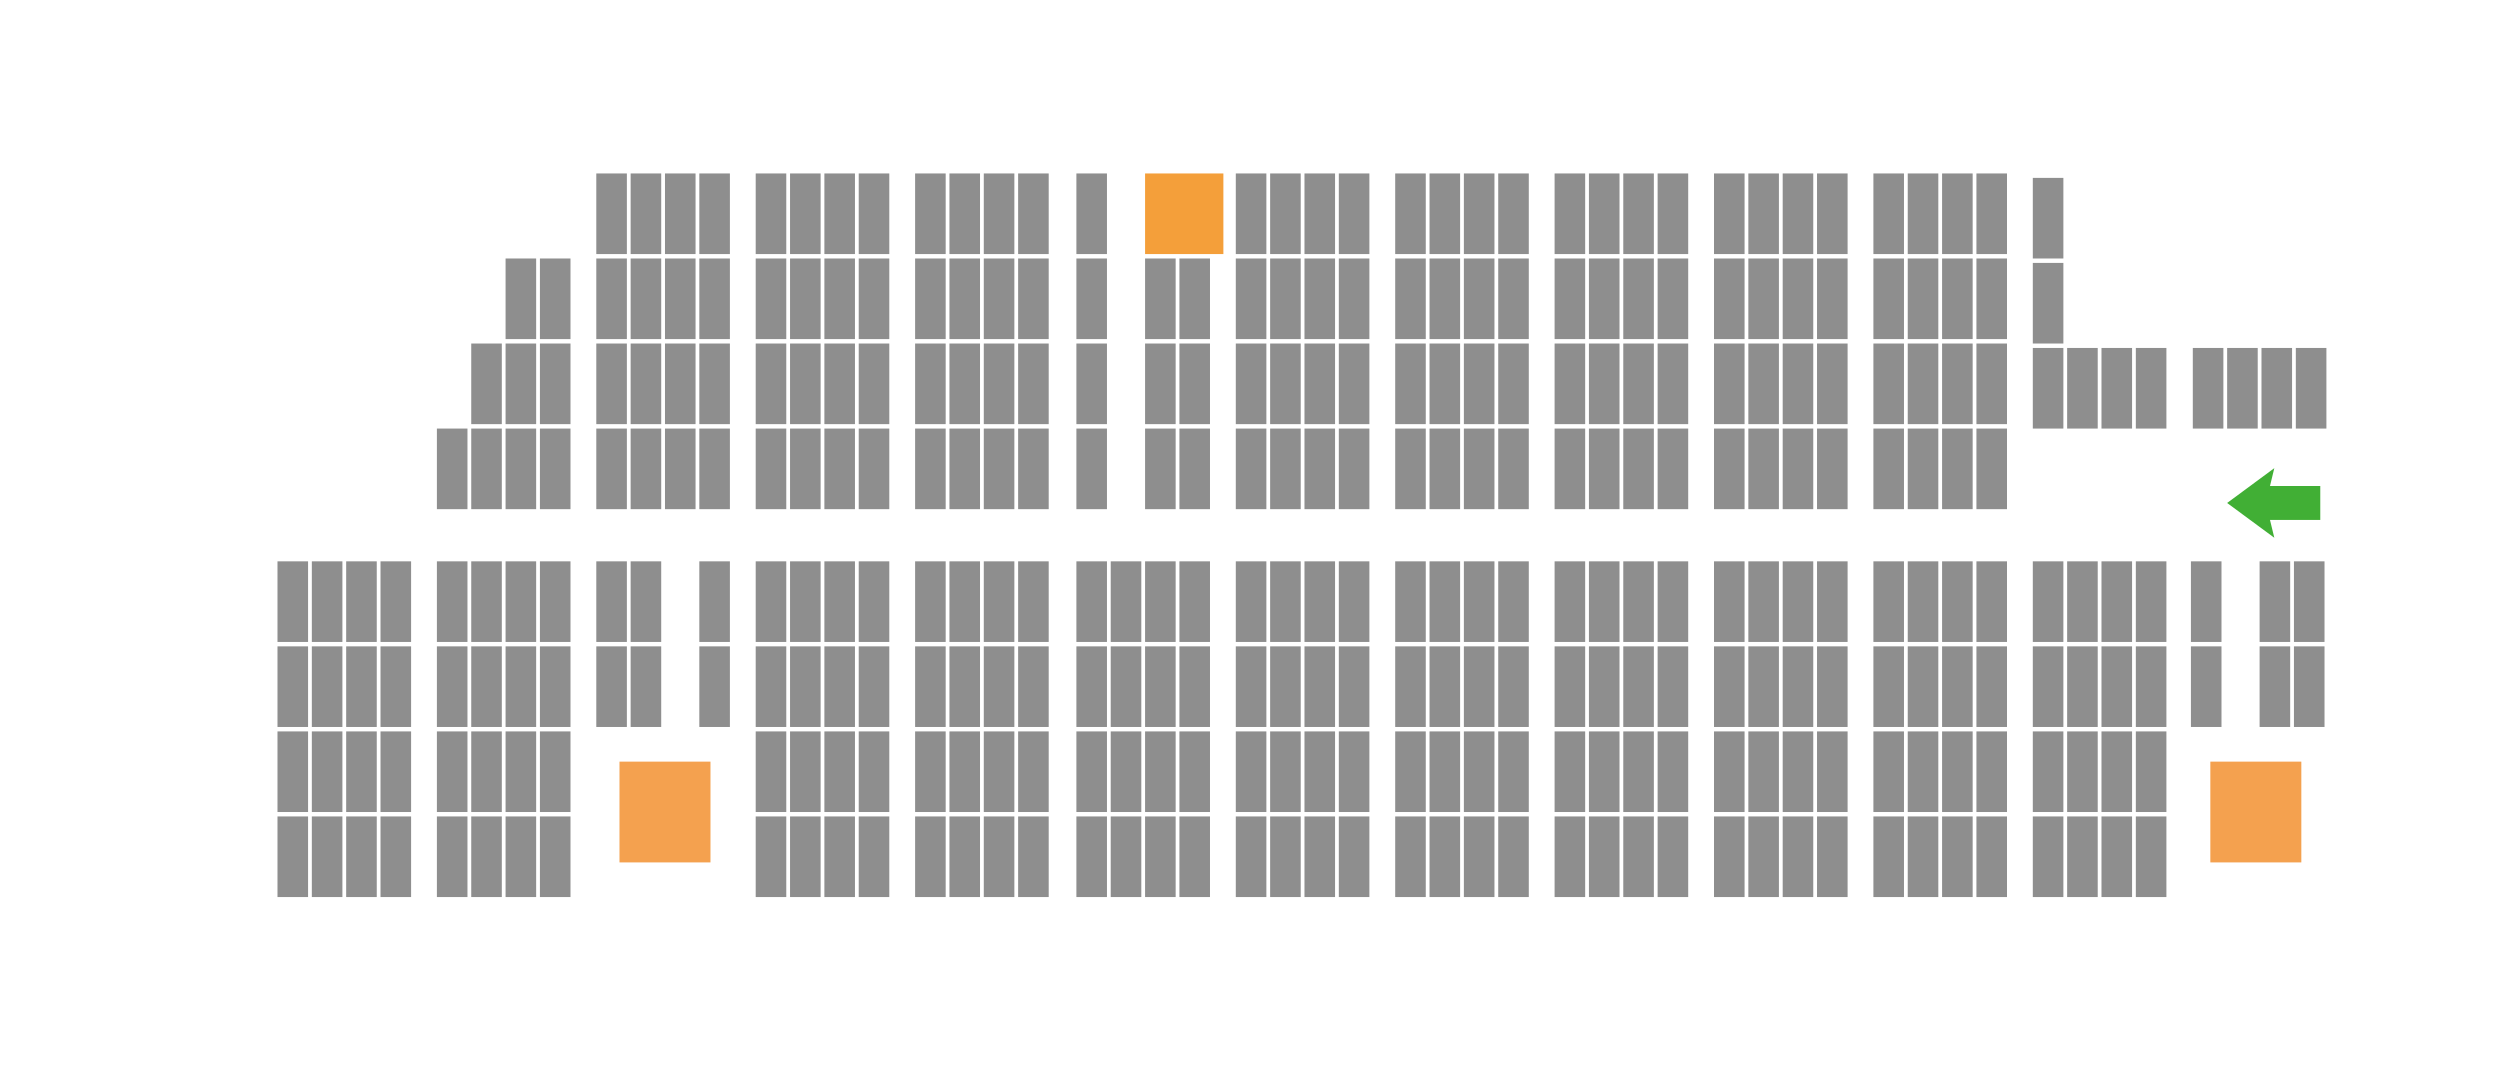 <?xml version="1.0" encoding="utf-8"?>
<!-- Generator: Adobe Illustrator 16.0.0, SVG Export Plug-In . SVG Version: 6.00 Build 0)  -->
<!DOCTYPE svg PUBLIC "-//W3C//DTD SVG 1.1//EN" "http://www.w3.org/Graphics/SVG/1.1/DTD/svg11.dtd">
<svg version="1.1" id="wrap_svg" xmlns="http://www.w3.org/2000/svg" xmlns:xlink="http://www.w3.org/1999/xlink" x="0px"
	 y="0px" width="1984.25px" height="850.39px" viewBox="0 0 1984.25 850.39" style="enable-background:new 0 0 1984.25 850.39;"
	 xml:space="preserve">
<style type="text/css">
<![CDATA[
	.st0{font-family:'AdobeMyungjoStd-Medium-KSCpc-EUC-H';}
	.default{fill:#8E8E8E;}
	.elv{fill:#F49F3A;}
	.st3{fill:#F4A14F;}
	.st4{font-size:66.721;}
	.st5{fill:none;}
	.st6{fill:#41AF35;}
]]>
</style>
<symbol  id="화살표_29" viewBox="-22.859 -9.756 45.719 19.511">
	<polygon class="st5" points="-22.859,-9.756 22.859,-9.756 22.859,9.755 -22.859,9.755 	"/>
	<g>
		<polygon class="st6" points="22.859,0.002 -0.299,-9.756 1.826,-4.756 -22.859,-4.756 -22.859,4.756 1.826,4.756 -0.299,9.755 		
			"/>
	</g>
</symbol>
<g id="wrap_g">
	<g>
		<g><rect x="401.278" y="205.162" class="default" width="24.268" height="63.981" id="box2_0"></rect></g>
		<g><rect x="428.535" y="205.162" class="default" width="24.266" height="63.981" id="box2_1"></rect></g>
		<g><rect x="374.022" y="272.658" class="default" width="24.264" height="63.979" id="box4_0"></rect></g>
		<g><rect x="401.278" y="272.658" class="default" width="24.268" height="63.979" id="box4_1"></rect></g>
		<g><rect x="428.535" y="272.658" class="default" width="24.266" height="63.979" id="box4_2"></rect></g>
		<g><rect x="346.764" y="340.146" class="default" width="24.268" height="63.981" id="box6_0"></rect></g>
		<g><rect x="374.022" y="340.146" class="default" width="24.264" height="63.981" id="box6_1"></rect></g>
		<g><rect x="401.278" y="340.146" class="default" width="24.268" height="63.981" id="box6_2"></rect></g>
		<g><rect x="428.535" y="340.146" class="default" width="24.266" height="63.981" id="box6_3"></rect></g>
	</g>
	<g>
		<g><rect x="473.282" y="137.672" class="default" width="24.266" height="63.981" id="box0_0"></rect></g>
		<g><rect x="500.54" y="137.672" class="default" width="24.267" height="63.981" id="box0_1"></rect></g>
		<g><rect x="527.796" y="137.672" class="default" width="24.268" height="63.981" id="box0_2"></rect></g>
		<g><rect x="555.053" y="137.672" class="default" width="24.268" height="63.981" id="box0_3"></rect></g>
		<g><rect x="473.282" y="205.162" class="default" width="24.266" height="63.981" id="box2_2"></rect></g>
		<g><rect x="500.54" y="205.162" class="default" width="24.267" height="63.981" id="box2_3"></rect></g>
		<g><rect x="527.796" y="205.162" class="default" width="24.268" height="63.981" id="box2_4"></rect></g>
		<g><rect x="555.053" y="205.162" class="default" width="24.268" height="63.981" id="box2_5"></rect></g>
		<g><rect x="473.282" y="272.658" class="default" width="24.266" height="63.979" id="box4_3"></rect></g>
		<g><rect x="500.54" y="272.658" class="default" width="24.267" height="63.979" id="box4_4"></rect></g>
		<g><rect x="527.796" y="272.658" class="default" width="24.268" height="63.979" id="box4_5"></rect></g>
		<g><rect x="555.053" y="272.658" class="default" width="24.268" height="63.979" id="box4_6"></rect></g>
		<g><rect x="473.282" y="340.146" class="default" width="24.266" height="63.981" id="box6_4"></rect></g>
		<g><rect x="500.54" y="340.146" class="default" width="24.267" height="63.981" id="box6_5"></rect></g>
		<g><rect x="527.796" y="340.146" class="default" width="24.268" height="63.981" id="box6_6"></rect></g>
		<g><rect x="555.053" y="340.146" class="default" width="24.268" height="63.981" id="box6_7"></rect></g>
	</g>
	<g>
		<g><rect x="599.801" y="137.672" class="default" width="24.267" height="63.981" id="box0_4"></rect></g>
		<g><rect x="627.057" y="137.672" class="default" width="24.269" height="63.981" id="box0_5"></rect></g>
		<g><rect x="654.313" y="137.672" class="default" width="24.267" height="63.981" id="box0_6"></rect></g>
		<g><rect x="681.572" y="137.672" class="default" width="24.266" height="63.981" id="box0_7"></rect></g>
		<g><rect x="599.801" y="205.162" class="default" width="24.267" height="63.981" id="box2_6"></rect></g>
		<g><rect x="627.057" y="205.162" class="default" width="24.269" height="63.981" id="box2_7"></rect></g>
		<g><rect x="654.313" y="205.162" class="default" width="24.267" height="63.981" id="box2_8"></rect></g>
		<g><rect x="681.572" y="205.162" class="default" width="24.266" height="63.981" id="box2_9"></rect></g>
		<g><rect x="599.801" y="272.658" class="default" width="24.267" height="63.979" id="box4_7"></rect></g>
		<g><rect x="627.057" y="272.658" class="default" width="24.269" height="63.979" id="box4_8"></rect></g>
		<g><rect x="654.313" y="272.658" class="default" width="24.267" height="63.979" id="box4_9"></rect></g>
		<g><rect x="681.572" y="272.658" class="default" width="24.266" height="63.979" id="box4_10"></rect></g>
		<g><rect x="599.801" y="340.146" class="default" width="24.267" height="63.981" id="box6_8"></rect></g>
		<g><rect x="627.057" y="340.146" class="default" width="24.269" height="63.981" id="box6_9"></rect></g>
		<g><rect x="654.313" y="340.146" class="default" width="24.267" height="63.981" id="box6_10"></rect></g>
		<g><rect x="681.572" y="340.146" class="default" width="24.266" height="63.981" id="box6_11"></rect></g>
	</g>
	<g>
		<g><rect x="726.318" y="137.672" class="default" width="24.266" height="63.981" id="box0_8"></rect></g>
		<g><rect x="753.575" y="137.672" class="default" width="24.267" height="63.981" id="box0_9"></rect></g>
		<g><rect x="780.833" y="137.672" class="default" width="24.266" height="63.981" id="box0_10"></rect></g>
		<g><rect x="808.089" y="137.672" class="default" width="24.268" height="63.981" id="box0_11"></rect></g>
		<g><rect x="726.318" y="205.162" class="default" width="24.266" height="63.981" id="box2_10"></rect></g>
		<g><rect x="753.575" y="205.162" class="default" width="24.267" height="63.981" id="box2_11"></rect></g>
		<g><rect x="780.833" y="205.162" class="default" width="24.266" height="63.981" id="box2_12"></rect></g>
		<g><rect x="808.089" y="205.162" class="default" width="24.268" height="63.981" id="box2_13"></rect></g>
		<g><rect x="726.318" y="272.658" class="default" width="24.266" height="63.979" id="box4_11"></rect></g>
		<g><rect x="753.575" y="272.658" class="default" width="24.267" height="63.979" id="box4_12"></rect></g>
		<g><rect x="780.833" y="272.658" class="default" width="24.266" height="63.979" id="box4_13"></rect></g>
		<g><rect x="808.089" y="272.658" class="default" width="24.268" height="63.979" id="box4_14"></rect></g>
		<g><rect x="726.318" y="340.146" class="default" width="24.266" height="63.981" id="box6_12"></rect></g>
		<g><rect x="753.575" y="340.146" class="default" width="24.267" height="63.981" id="box6_13"></rect></g>
		<g><rect x="780.833" y="340.146" class="default" width="24.266" height="63.981" id="box6_14"></rect></g>
		<g><rect x="808.089" y="340.146" class="default" width="24.268" height="63.981" id="box6_15"></rect></g>
	</g>
	<g>
		<g><rect x="854.331" y="137.672" class="default" width="24.265" height="63.981" id="box0_12"></rect></g>
		<g><rect x="908.845" y="137.672" class="elv" width="62.155" height="63.981" id="box0_13"></rect></g>
		<g><rect x="854.331" y="205.162" class="default" width="24.265" height="63.981" id="box2_14"></rect></g>
		<g><rect x="908.845" y="205.162" class="default" width="24.266" height="63.981" id="box2_15"></rect></g>
		<g><rect x="936.103" y="205.162" class="default" width="24.265" height="63.981" id="box2_16"></rect></g>
		<g><rect x="854.331" y="272.658" class="default" width="24.265" height="63.979" id="box4_15"></rect></g>
		<g><rect x="908.845" y="272.658" class="default" width="24.266" height="63.979" id="box4_16"></rect></g>
		<g><rect x="936.103" y="272.658" class="default" width="24.265" height="63.979" id="box4_17"></rect></g>
		<g><rect x="854.331" y="340.146" class="default" width="24.265" height="63.981" id="box6_16"></rect></g>
		<g><rect x="908.845" y="340.146" class="default" width="24.266" height="63.981" id="box6_17"></rect></g>
		<g><rect x="936.103" y="340.146" class="default" width="24.265" height="63.981" id="box6_18"></rect></g>
	</g>
	<g>
		<g><rect x="980.85" y="137.672" class="default" width="24.266" height="63.981" id="box0_14"></rect></g>
		<g><rect x="1008.104" y="137.672" class="default" width="24.269" height="63.981" id="box0_15"></rect></g>
		<g><rect x="1035.362" y="137.672" class="default" width="24.268" height="63.981" id="box0_16"></rect></g>
		<g><rect x="1062.621" y="137.672" class="default" width="24.264" height="63.981" id="box0_17"></rect></g>
		<g><rect x="980.85" y="205.162" class="default" width="24.266" height="63.981" id="box2_17"></rect></g>
		<g><rect x="1008.104" y="205.162" class="default" width="24.269" height="63.981" id="box2_18"></rect></g>
		<g><rect x="1035.362" y="205.162" class="default" width="24.268" height="63.981" id="box2_19"></rect></g>
		<g><rect x="1062.621" y="205.162" class="default" width="24.264" height="63.981" id="box2_20"></rect></g>
		<g><rect x="980.85" y="272.658" class="default" width="24.266" height="63.979" id="box4_18"></rect></g>
		<g><rect x="1008.104" y="272.658" class="default" width="24.269" height="63.979" id="box4_19"></rect></g>
		<g><rect x="1035.362" y="272.658" class="default" width="24.268" height="63.979" id="box4_20"></rect></g>
		<g><rect x="1062.621" y="272.658" class="default" width="24.264" height="63.979" id="box4_21"></rect></g>
		<g><rect x="980.85" y="340.146" class="default" width="24.266" height="63.981" id="box6_19"></rect></g>
		<g><rect x="1008.104" y="340.146" class="default" width="24.269" height="63.981" id="box6_20"></rect></g>
		<g><rect x="1035.362" y="340.146" class="default" width="24.268" height="63.981" id="box6_21"></rect></g>
		<g><rect x="1062.621" y="340.146" class="default" width="24.264" height="63.981" id="box6_22"></rect></g>
	</g>
	<g>
		<g><rect x="1107.366" y="137.672" class="default" width="24.267" height="63.981" id="box0_18"></rect></g>
		<g><rect x="1134.623" y="137.672" class="default" width="24.268" height="63.981" id="box0_19"></rect></g>
		<g><rect x="1161.88" y="137.672" class="default" width="24.27" height="63.981" id="box0_20"></rect></g>
		<g><rect x="1189.139" y="137.672" class="default" width="24.265" height="63.981" id="box0_21"></rect></g>
		<g><rect x="1107.366" y="205.162" class="default" width="24.267" height="63.981" id="box2_21"></rect></g>
		<g><rect x="1134.623" y="205.162" class="default" width="24.268" height="63.981" id="box2_22"></rect></g>
		<g><rect x="1161.88" y="205.162" class="default" width="24.27" height="63.981" id="box2_23"></rect></g>
		<g><rect x="1189.139" y="205.162" class="default" width="24.265" height="63.981" id="box2_24"></rect></g>
		<g><rect x="1107.366" y="272.658" class="default" width="24.267" height="63.979" id="box4_22"></rect></g>
		<g><rect x="1134.623" y="272.658" class="default" width="24.268" height="63.979" id="box4_23"></rect></g>
		<g><rect x="1161.88" y="272.658" class="default" width="24.27" height="63.979" id="box4_24"></rect></g>
		<g><rect x="1189.139" y="272.658" class="default" width="24.265" height="63.979" id="box4_25"></rect></g>
		<g><rect x="1107.366" y="340.146" class="default" width="24.267" height="63.981" id="box6_23"></rect></g>
		<g><rect x="1134.623" y="340.146" class="default" width="24.268" height="63.981" id="box6_24"></rect></g>
		<g><rect x="1161.88" y="340.146" class="default" width="24.27" height="63.981" id="box6_25"></rect></g>
		<g><rect x="1189.139" y="340.146" class="default" width="24.265" height="63.981" id="box6_26"></rect></g>
	</g>
	<g>
		<g><rect x="1233.885" y="137.672" class="default" width="24.265" height="63.981" id="box0_22"></rect></g>
		<g><rect x="1261.142" y="137.672" class="default" width="24.268" height="63.981" id="box0_23"></rect></g>
		<g><rect x="1288.397" y="137.672" class="default" width="24.269" height="63.981" id="box0_24"></rect></g>
		<g><rect x="1315.654" y="137.672" class="default" width="24.269" height="63.981" id="box0_25"></rect></g>
		<g><rect x="1233.885" y="205.162" class="default" width="24.265" height="63.981" id="box2_25"></rect></g>
		<g><rect x="1261.142" y="205.162" class="default" width="24.268" height="63.981" id="box2_26"></rect></g>
		<g><rect x="1288.397" y="205.162" class="default" width="24.269" height="63.981" id="box2_27"></rect></g>
		<g><rect x="1315.654" y="205.162" class="default" width="24.269" height="63.981" id="box2_28"></rect></g>
		<g><rect x="1233.885" y="272.658" class="default" width="24.265" height="63.979" id="box4_26"></rect></g>
		<g><rect x="1261.142" y="272.658" class="default" width="24.268" height="63.979" id="box4_27"></rect></g>
		<g><rect x="1288.397" y="272.658" class="default" width="24.269" height="63.979" id="box4_28"></rect></g>
		<g><rect x="1315.654" y="272.658" class="default" width="24.269" height="63.979" id="box4_29"></rect></g>
		<g><rect x="1233.885" y="340.146" class="default" width="24.265" height="63.981" id="box6_27"></rect></g>
		<g><rect x="1261.142" y="340.146" class="default" width="24.268" height="63.981" id="box6_28"></rect></g>
		<g><rect x="1288.397" y="340.146" class="default" width="24.269" height="63.981" id="box6_29"></rect></g>
		<g><rect x="1315.654" y="340.146" class="default" width="24.269" height="63.981" id="box6_30"></rect></g>
	</g>
	<g>
		<g><rect x="1360.401" y="137.672" class="default" width="24.268" height="63.981" id="box0_26"></rect></g>
		<g><rect x="1387.66" y="137.672" class="default" width="24.265" height="63.981" id="box0_27"></rect></g>
		<g><rect x="1414.919" y="137.672" class="default" width="24.264" height="63.981" id="box0_28"></rect></g>
		<g><rect x="1442.173" y="137.672" class="default" width="24.268" height="63.981" id="box0_29"></rect></g>
		<g><rect x="1360.401" y="205.162" class="default" width="24.268" height="63.981" id="box2_29"></rect></g>
		<g><rect x="1387.66" y="205.162" class="default" width="24.265" height="63.981" id="box2_30"></rect></g>
		<g><rect x="1414.919" y="205.162" class="default" width="24.264" height="63.981" id="box2_31"></rect></g>
		<g><rect x="1442.173" y="205.162" class="default" width="24.268" height="63.981" id="box2_32"></rect></g>
		<g><rect x="1360.401" y="272.658" class="default" width="24.268" height="63.979" id="box4_30"></rect></g>
		<g><rect x="1387.66" y="272.658" class="default" width="24.265" height="63.979" id="box4_31"></rect></g>
		<g><rect x="1414.919" y="272.658" class="default" width="24.264" height="63.979" id="box4_32"></rect></g>
		<g><rect x="1442.173" y="272.658" class="default" width="24.268" height="63.979" id="box4_33"></rect></g>
		<g><rect x="1360.401" y="340.146" class="default" width="24.268" height="63.981" id="box6_31"></rect></g>
		<g><rect x="1387.66" y="340.146" class="default" width="24.265" height="63.981" id="box6_32"></rect></g>
		<g><rect x="1414.919" y="340.146" class="default" width="24.264" height="63.981" id="box6_33"></rect></g>
		<g><rect x="1442.173" y="340.146" class="default" width="24.268" height="63.981" id="box6_34"></rect></g>
	</g>
	<g>
		<g><rect x="1486.919" y="137.672" class="default" width="24.268" height="63.981" id="box0_30"></rect></g>
		<g><rect x="1514.175" y="137.672" class="default" width="24.27" height="63.981" id="box0_31"></rect></g>
		<g><rect x="1541.435" y="137.672" class="default" width="24.267" height="63.981" id="box0_32"></rect></g>
		<g><rect x="1568.688" y="137.672" class="default" width="24.27" height="63.981" id="box0_33"></rect></g>
		<g><rect x="1486.919" y="205.162" class="default" width="24.268" height="63.981" id="box2_33"></rect></g>
		<g><rect x="1514.175" y="205.162" class="default" width="24.27" height="63.981" id="box2_34"></rect></g>
		<g><rect x="1541.435" y="205.162" class="default" width="24.267" height="63.981" id="box2_35"></rect></g>
		<g><rect x="1568.688" y="205.162" class="default" width="24.27" height="63.981" id="box2_36"></rect></g>
		<g><rect x="1486.919" y="272.658" class="default" width="24.268" height="63.979" id="box4_34"></rect></g>
		<g><rect x="1514.175" y="272.658" class="default" width="24.27" height="63.979" id="box4_35"></rect></g>
		<g><rect x="1541.435" y="272.658" class="default" width="24.267" height="63.979" id="box4_36"></rect></g>
		<g><rect x="1568.688" y="272.658" class="default" width="24.27" height="63.979" id="box4_37"></rect></g>
		<g><rect x="1486.919" y="340.146" class="default" width="24.268" height="63.981" id="box6_35"></rect></g>
		<g><rect x="1514.175" y="340.146" class="default" width="24.27" height="63.981" id="box6_36"></rect></g>
		<g><rect x="1541.435" y="340.146" class="default" width="24.267" height="63.981" id="box6_37"></rect></g>
		<g><rect x="1568.688" y="340.146" class="default" width="24.27" height="63.981" id="box6_38"></rect></g>
	</g>
	<g>
		<g><rect x="1613.438" y="141.185" class="default" width="24.266" height="63.981" id="box1_0"></rect></g>
		<g><rect x="1613.438" y="208.675" class="default" width="24.266" height="63.981" id="box3_0"></rect></g>
		<g><rect x="1613.438" y="276.17" class="default" width="24.266" height="63.98" id="box5_0"></rect></g>
		<g><rect x="1640.692" y="276.17" class="default" width="24.269" height="63.98" id="box5_1"></rect></g>
		<g><rect x="1667.952" y="276.17" class="default" width="24.265" height="63.98" id="box5_2"></rect></g>
		<g><rect x="1695.209" y="276.17" class="default" width="24.267" height="63.98" id="box5_3"></rect></g>
	</g>
	<g>
		<g><rect x="220.247" y="445.535" class="default" width="24.268" height="63.98" id="box7_0"></rect></g>
		<g><rect x="247.502" y="445.535" class="default" width="24.268" height="63.98" id="box7_1"></rect></g>
		<g><rect x="274.761" y="445.535" class="default" width="24.269" height="63.98" id="box7_2"></rect></g>
		<g><rect x="302.017" y="445.535" class="default" width="24.267" height="63.98" id="box7_3"></rect></g>
		<g><rect x="220.247" y="513.023" class="default" width="24.268" height="63.982" id="box8_0"></rect></g>
		<g><rect x="247.502" y="513.023" class="default" width="24.268" height="63.982" id="box8_1"></rect></g>
		<g><rect x="274.761" y="513.023" class="default" width="24.269" height="63.982" id="box8_2"></rect></g>
		<g><rect x="302.017" y="513.023" class="default" width="24.267" height="63.982" id="box8_3"></rect></g>
		<g><rect x="220.247" y="580.519" class="default" width="24.268" height="63.98" id="box9_0"></rect></g>
		<g><rect x="247.502" y="580.519" class="default" width="24.268" height="63.98" id="box9_1"></rect></g>
		<g><rect x="274.761" y="580.519" class="default" width="24.269" height="63.98" id="box9_2"></rect></g>
		<g><rect x="302.017" y="580.519" class="default" width="24.267" height="63.98" id="box9_3"></rect></g>
		<g><rect x="220.247" y="648.009" class="default" width="24.268" height="63.98" id="box11_0"></rect></g>
		<g><rect x="247.502" y="648.009" class="default" width="24.268" height="63.98" id="box11_1"></rect></g>
		<g><rect x="274.761" y="648.009" class="default" width="24.269" height="63.98" id="box11_2"></rect></g>
		<g><rect x="302.017" y="648.009" class="default" width="24.267" height="63.98" id="box11_3"></rect></g>
	</g>
	<g>
		<g><rect x="346.764" y="445.535" class="default" width="24.268" height="63.98" id="box7_4"></rect></g>
		<g><rect x="374.022" y="445.535" class="default" width="24.264" height="63.98" id="box7_5"></rect></g>
		<g><rect x="401.278" y="445.535" class="default" width="24.268" height="63.98" id="box7_6"></rect></g>
		<g><rect x="428.535" y="445.535" class="default" width="24.266" height="63.98" id="box7_7"></rect></g>
		<g><rect x="346.764" y="513.023" class="default" width="24.268" height="63.982" id="box8_4"></rect></g>
		<g><rect x="374.022" y="513.023" class="default" width="24.264" height="63.982" id="box8_5"></rect></g>
		<g><rect x="401.278" y="513.023" class="default" width="24.268" height="63.982" id="box8_6"></rect></g>
		<g><rect x="428.535" y="513.023" class="default" width="24.266" height="63.982" id="box8_7"></rect></g>
		<g><rect x="346.764" y="580.519" class="default" width="24.268" height="63.98" id="box9_4"></rect></g>
		<g><rect x="374.022" y="580.519" class="default" width="24.264" height="63.98" id="box9_5"></rect></g>
		<g><rect x="401.278" y="580.519" class="default" width="24.268" height="63.98" id="box9_6"></rect></g>
		<g><rect x="428.535" y="580.519" class="default" width="24.266" height="63.98" id="box9_7"></rect></g>
		<g><rect x="346.764" y="648.009" class="default" width="24.268" height="63.98" id="box11_4"></rect></g>
		<g><rect x="374.022" y="648.009" class="default" width="24.264" height="63.98" id="box11_5"></rect></g>
		<g><rect x="401.278" y="648.009" class="default" width="24.268" height="63.98" id="box11_6"></rect></g>
		<g><rect x="428.535" y="648.009" class="default" width="24.266" height="63.98" id="box11_7"></rect></g>
	</g>
	<g>
		<g><rect x="473.282" y="445.535" class="default" width="24.266" height="63.98" id="box7_8"></rect></g>
		<g><rect x="500.54" y="445.535" class="default" width="24.267" height="63.98" id="box7_9"></rect></g>
		<g><rect x="555.053" y="445.535" class="default" width="24.268" height="63.98" id="box7_10"></rect></g>
		<g><rect x="473.282" y="513.023" class="default" width="24.266" height="63.982" id="box8_8"></rect></g>
		<g><rect x="500.54" y="513.023" class="default" width="24.267" height="63.982" id="box8_9"></rect></g>
		<g><rect x="555.053" y="513.023" class="default" width="24.268" height="63.982" id="box8_10"></rect></g>
		<g><rect x="491.687" y="604.505" class="st3" width="72.22" height="79.99" id="box10_0"></rect></g>
	</g>
	<g>
		<g><rect x="599.801" y="445.535" class="default" width="24.267" height="63.98" id="box7_11"></rect></g>
		<g><rect x="627.057" y="445.535" class="default" width="24.269" height="63.98" id="box7_12"></rect></g>
		<g><rect x="654.313" y="445.535" class="default" width="24.267" height="63.98" id="box7_13"></rect></g>
		<g><rect x="681.572" y="445.535" class="default" width="24.266" height="63.98" id="box7_14"></rect></g>
		<g><rect x="599.801" y="513.023" class="default" width="24.267" height="63.982" id="box8_11"></rect></g>
		<g><rect x="627.057" y="513.023" class="default" width="24.269" height="63.982" id="box8_12"></rect></g>
		<g><rect x="654.313" y="513.023" class="default" width="24.267" height="63.982" id="box8_13"></rect></g>
		<g><rect x="681.572" y="513.023" class="default" width="24.266" height="63.982" id="box8_14"></rect></g>
		<g><rect x="599.801" y="580.519" class="default" width="24.267" height="63.98" id="box9_8"></rect></g>
		<g><rect x="627.057" y="580.519" class="default" width="24.269" height="63.98" id="box9_9"></rect></g>
		<g><rect x="654.313" y="580.519" class="default" width="24.267" height="63.98" id="box9_10"></rect></g>
		<g><rect x="681.572" y="580.519" class="default" width="24.266" height="63.98" id="box9_11"></rect></g>
		<g><rect x="599.801" y="648.009" class="default" width="24.267" height="63.98" id="box11_8"></rect></g>
		<g><rect x="627.057" y="648.009" class="default" width="24.269" height="63.98" id="box11_9"></rect></g>
		<g><rect x="654.313" y="648.009" class="default" width="24.267" height="63.98" id="box11_10"></rect></g>
		<g><rect x="681.572" y="648.009" class="default" width="24.266" height="63.98" id="box11_11"></rect></g>
	</g>
	<g>
		<g><rect x="726.318" y="445.535" class="default" width="24.266" height="63.98" id="box7_15"></rect></g>
		<g><rect x="753.575" y="445.535" class="default" width="24.267" height="63.98" id="box7_16"></rect></g>
		<g><rect x="780.833" y="445.535" class="default" width="24.266" height="63.98" id="box7_17"></rect></g>
		<g><rect x="808.089" y="445.535" class="default" width="24.268" height="63.98" id="box7_18"></rect></g>
		<g><rect x="726.318" y="513.023" class="default" width="24.266" height="63.982" id="box8_15"></rect></g>
		<g><rect x="753.575" y="513.023" class="default" width="24.267" height="63.982" id="box8_16"></rect></g>
		<g><rect x="780.833" y="513.023" class="default" width="24.266" height="63.982" id="box8_17"></rect></g>
		<g><rect x="808.089" y="513.023" class="default" width="24.268" height="63.982" id="box8_18"></rect></g>
		<g><rect x="726.318" y="580.519" class="default" width="24.266" height="63.98" id="box9_12"></rect></g>
		<g><rect x="753.575" y="580.519" class="default" width="24.267" height="63.98" id="box9_13"></rect></g>
		<g><rect x="780.833" y="580.519" class="default" width="24.266" height="63.98" id="box9_14"></rect></g>
		<g><rect x="808.089" y="580.519" class="default" width="24.268" height="63.98" id="box9_15"></rect></g>
		<g><rect x="726.318" y="648.009" class="default" width="24.266" height="63.98" id="box11_12"></rect></g>
		<g><rect x="753.575" y="648.009" class="default" width="24.267" height="63.98" id="box11_13"></rect></g>
		<g><rect x="780.833" y="648.009" class="default" width="24.266" height="63.98" id="box11_14"></rect></g>
		<g><rect x="808.089" y="648.009" class="default" width="24.268" height="63.98" id="box11_15"></rect></g>
	</g>
	<g>
		<g><rect x="854.331" y="445.535" class="default" width="24.265" height="63.98" id="box7_19"></rect></g>
		<g><rect x="881.587" y="445.535" class="default" width="24.268" height="63.98" id="box7_20"></rect></g>
		<g><rect x="908.845" y="445.535" class="default" width="24.266" height="63.98" id="box7_21"></rect></g>
		<g><rect x="936.103" y="445.535" class="default" width="24.265" height="63.98" id="box7_22"></rect></g>
		<g><rect x="854.331" y="513.023" class="default" width="24.265" height="63.982" id="box8_19"></rect></g>
		<g><rect x="881.587" y="513.023" class="default" width="24.268" height="63.982" id="box8_20"></rect></g>
		<g><rect x="908.845" y="513.023" class="default" width="24.266" height="63.982" id="box8_21"></rect></g>
		<g><rect x="936.103" y="513.023" class="default" width="24.265" height="63.982" id="box8_22"></rect></g>
		<g><rect x="854.331" y="580.519" class="default" width="24.265" height="63.98" id="box9_16"></rect></g>
		<g><rect x="881.587" y="580.519" class="default" width="24.268" height="63.98" id="box9_17"></rect></g>
		<g><rect x="908.845" y="580.519" class="default" width="24.266" height="63.98" id="box9_18"></rect></g>
		<g><rect x="936.103" y="580.519" class="default" width="24.265" height="63.98" id="box9_19"></rect></g>
		<g><rect x="854.331" y="648.009" class="default" width="24.265" height="63.98" id="box11_16"></rect></g>
		<g><rect x="881.587" y="648.009" class="default" width="24.268" height="63.98" id="box11_17"></rect></g>
		<g><rect x="908.845" y="648.009" class="default" width="24.266" height="63.98" id="box11_18"></rect></g>
		<g><rect x="936.103" y="648.009" class="default" width="24.265" height="63.98" id="box11_19"></rect></g>
	</g>
	<g>
		<g><rect x="980.85" y="445.535" class="default" width="24.266" height="63.98" id="box7_23"></rect></g>
		<g><rect x="1008.104" y="445.535" class="default" width="24.269" height="63.98" id="box7_24"></rect></g>
		<g><rect x="1035.362" y="445.535" class="default" width="24.268" height="63.98" id="box7_25"></rect></g>
		<g><rect x="1062.621" y="445.535" class="default" width="24.264" height="63.98" id="box7_26"></rect></g>
		<g><rect x="980.85" y="513.023" class="default" width="24.266" height="63.982" id="box8_23"></rect></g>
		<g><rect x="1008.104" y="513.023" class="default" width="24.269" height="63.982" id="box8_24"></rect></g>
		<g><rect x="1035.362" y="513.023" class="default" width="24.268" height="63.982" id="box8_25"></rect></g>
		<g><rect x="1062.621" y="513.023" class="default" width="24.264" height="63.982" id="box8_26"></rect></g>
		<g><rect x="980.85" y="580.519" class="default" width="24.266" height="63.98" id="box9_20"></rect></g>
		<g><rect x="1008.104" y="580.519" class="default" width="24.269" height="63.98" id="box9_21"></rect></g>
		<g><rect x="1035.362" y="580.519" class="default" width="24.268" height="63.98" id="box9_22"></rect></g>
		<g><rect x="1062.621" y="580.519" class="default" width="24.264" height="63.98" id="box9_23"></rect></g>
		<g><rect x="980.85" y="648.009" class="default" width="24.266" height="63.98" id="box11_20"></rect></g>
		<g><rect x="1008.104" y="648.009" class="default" width="24.269" height="63.98" id="box11_21"></rect></g>
		<g><rect x="1035.362" y="648.009" class="default" width="24.268" height="63.98" id="box11_22"></rect></g>
		<g><rect x="1062.621" y="648.009" class="default" width="24.264" height="63.98" id="box11_23"></rect></g>
	</g>
	<g>
		<g><rect x="1107.366" y="445.535" class="default" width="24.267" height="63.98" id="box7_27"></rect></g>
		<g><rect x="1134.623" y="445.535" class="default" width="24.268" height="63.98" id="box7_28"></rect></g>
		<g><rect x="1161.88" y="445.535" class="default" width="24.27" height="63.98" id="box7_29"></rect></g>
		<g><rect x="1189.139" y="445.535" class="default" width="24.265" height="63.98" id="box7_30"></rect></g>
		<g><rect x="1107.366" y="513.023" class="default" width="24.267" height="63.982" id="box8_27"></rect></g>
		<g><rect x="1134.623" y="513.023" class="default" width="24.268" height="63.982" id="box8_28"></rect></g>
		<g><rect x="1161.88" y="513.023" class="default" width="24.27" height="63.982" id="box8_29"></rect></g>
		<g><rect x="1189.139" y="513.023" class="default" width="24.265" height="63.982" id="box8_30"></rect></g>
		<g><rect x="1107.366" y="580.519" class="default" width="24.267" height="63.98" id="box9_24"></rect></g>
		<g><rect x="1134.623" y="580.519" class="default" width="24.268" height="63.98" id="box9_25"></rect></g>
		<g><rect x="1161.88" y="580.519" class="default" width="24.27" height="63.98" id="box9_26"></rect></g>
		<g><rect x="1189.139" y="580.519" class="default" width="24.265" height="63.98" id="box9_27"></rect></g>
		<g><rect x="1107.366" y="648.009" class="default" width="24.267" height="63.98" id="box11_24"></rect></g>
		<g><rect x="1134.623" y="648.009" class="default" width="24.268" height="63.98" id="box11_25"></rect></g>
		<g><rect x="1161.88" y="648.009" class="default" width="24.27" height="63.98" id="box11_26"></rect></g>
		<g><rect x="1189.139" y="648.009" class="default" width="24.265" height="63.98" id="box11_27"></rect></g>
	</g>
	<g>
		<g><rect x="1233.885" y="445.535" class="default" width="24.265" height="63.98" id="box7_31"></rect></g>
		<g><rect x="1261.142" y="445.535" class="default" width="24.268" height="63.98" id="box7_32"></rect></g>
		<g><rect x="1288.397" y="445.535" class="default" width="24.269" height="63.98" id="box7_33"></rect></g>
		<g><rect x="1315.654" y="445.535" class="default" width="24.269" height="63.98" id="box7_34"></rect></g>
		<g><rect x="1233.885" y="513.023" class="default" width="24.265" height="63.982" id="box8_31"></rect></g>
		<g><rect x="1261.142" y="513.023" class="default" width="24.268" height="63.982" id="box8_32"></rect></g>
		<g><rect x="1288.397" y="513.023" class="default" width="24.269" height="63.982" id="box8_33"></rect></g>
		<g><rect x="1315.654" y="513.023" class="default" width="24.269" height="63.982" id="box8_34"></rect></g>
		<g><rect x="1233.885" y="580.519" class="default" width="24.265" height="63.98" id="box9_28"></rect></g>
		<g><rect x="1261.142" y="580.519" class="default" width="24.268" height="63.98" id="box9_29"></rect></g>
		<g><rect x="1288.397" y="580.519" class="default" width="24.269" height="63.98" id="box9_30"></rect></g>
		<g><rect x="1315.654" y="580.519" class="default" width="24.269" height="63.98" id="box9_31"></rect></g>
		<g><rect x="1233.885" y="648.009" class="default" width="24.265" height="63.98" id="box11_28"></rect></g>
		<g><rect x="1261.142" y="648.009" class="default" width="24.268" height="63.98" id="box11_29"></rect></g>
		<g><rect x="1288.397" y="648.009" class="default" width="24.269" height="63.98" id="box11_30"></rect></g>
		<g><rect x="1315.654" y="648.009" class="default" width="24.269" height="63.98" id="box11_31"></rect></g>
	</g>
	<g>
		<g><rect x="1360.401" y="445.535" class="default" width="24.268" height="63.98" id="box7_35"></rect></g>
		<g><rect x="1387.66" y="445.535" class="default" width="24.265" height="63.98" id="box7_36"></rect></g>
		<g><rect x="1414.919" y="445.535" class="default" width="24.264" height="63.98" id="box7_37"></rect></g>
		<g><rect x="1442.173" y="445.535" class="default" width="24.268" height="63.98" id="box7_38"></rect></g>
		<g><rect x="1360.401" y="513.023" class="default" width="24.268" height="63.982" id="box8_35"></rect></g>
		<g><rect x="1387.66" y="513.023" class="default" width="24.265" height="63.982" id="box8_36"></rect></g>
		<g><rect x="1414.919" y="513.023" class="default" width="24.264" height="63.982" id="box8_37"></rect></g>
		<g><rect x="1442.173" y="513.023" class="default" width="24.268" height="63.982" id="box8_38"></rect></g>
		<g><rect x="1360.401" y="580.519" class="default" width="24.268" height="63.98" id="box9_32"></rect></g>
		<g><rect x="1387.66" y="580.519" class="default" width="24.265" height="63.98" id="box9_33"></rect></g>
		<g><rect x="1414.919" y="580.519" class="default" width="24.264" height="63.98" id="box9_34"></rect></g>
		<g><rect x="1442.173" y="580.519" class="default" width="24.268" height="63.98" id="box9_35"></rect></g>
		<g><rect x="1360.401" y="648.009" class="default" width="24.268" height="63.98" id="box11_32"></rect></g>
		<g><rect x="1387.66" y="648.009" class="default" width="24.265" height="63.98" id="box11_33"></rect></g>
		<g><rect x="1414.919" y="648.009" class="default" width="24.264" height="63.98" id="box11_34"></rect></g>
		<g><rect x="1442.173" y="648.009" class="default" width="24.268" height="63.98" id="box11_35"></rect></g>
	</g>
	<g>
		<g><rect x="1486.919" y="445.535" class="default" width="24.268" height="63.98" id="box7_39"></rect></g>
		<g><rect x="1514.175" y="445.535" class="default" width="24.27" height="63.98" id="box7_40"></rect></g>
		<g><rect x="1541.435" y="445.535" class="default" width="24.267" height="63.98" id="box7_41"></rect></g>
		<g><rect x="1568.688" y="445.535" class="default" width="24.27" height="63.98" id="box7_42"></rect></g>
		<g><rect x="1486.919" y="513.023" class="default" width="24.268" height="63.982" id="box8_39"></rect></g>
		<g><rect x="1514.175" y="513.023" class="default" width="24.27" height="63.982" id="box8_40"></rect></g>
		<g><rect x="1541.435" y="513.023" class="default" width="24.267" height="63.982" id="box8_41"></rect></g>
		<g><rect x="1568.688" y="513.023" class="default" width="24.27" height="63.982" id="box8_42"></rect></g>
		<g><rect x="1486.919" y="580.519" class="default" width="24.268" height="63.98" id="box9_36"></rect></g>
		<g><rect x="1514.175" y="580.519" class="default" width="24.27" height="63.98" id="box9_37"></rect></g>
		<g><rect x="1541.435" y="580.519" class="default" width="24.267" height="63.98" id="box9_38"></rect></g>
		<g><rect x="1568.688" y="580.519" class="default" width="24.27" height="63.98" id="box9_39"></rect></g>
		<g><rect x="1486.919" y="648.009" class="default" width="24.268" height="63.98" id="box11_36"></rect></g>
		<g><rect x="1514.175" y="648.009" class="default" width="24.27" height="63.98" id="box11_37"></rect></g>
		<g><rect x="1541.435" y="648.009" class="default" width="24.267" height="63.98" id="box11_38"></rect></g>
		<g><rect x="1568.688" y="648.009" class="default" width="24.27" height="63.98" id="box11_39"></rect></g>
	</g>
	<g>
		<g><rect x="1613.438" y="445.535" class="default" width="24.266" height="63.98" id="box7_43"></rect></g>
		<g><rect x="1640.692" y="445.535" class="default" width="24.269" height="63.98" id="box7_44"></rect></g>
		<g><rect x="1667.952" y="445.535" class="default" width="24.265" height="63.98" id="box7_45"></rect></g>
		<g><rect x="1695.209" y="445.535" class="default" width="24.267" height="63.98" id="box7_46"></rect></g>
		<g><rect x="1613.438" y="513.023" class="default" width="24.266" height="63.982" id="box8_43"></rect></g>
		<g><rect x="1640.692" y="513.023" class="default" width="24.269" height="63.982" id="box8_44"></rect></g>
		<g><rect x="1667.952" y="513.023" class="default" width="24.265" height="63.982" id="box8_45"></rect></g>
		<g><rect x="1695.209" y="513.023" class="default" width="24.267" height="63.982" id="box8_46"></rect></g>
		<g><rect x="1613.438" y="580.519" class="default" width="24.266" height="63.98" id="box9_40"></rect></g>
		<g><rect x="1640.692" y="580.519" class="default" width="24.269" height="63.98" id="box9_41"></rect></g>
		<g><rect x="1667.952" y="580.519" class="default" width="24.265" height="63.98" id="box9_42"></rect></g>
		<g><rect x="1695.209" y="580.519" class="default" width="24.267" height="63.98" id="box9_43"></rect></g>
		<g><rect x="1613.438" y="648.009" class="default" width="24.266" height="63.98" id="box11_40"></rect></g>
		<g><rect x="1640.692" y="648.009" class="default" width="24.269" height="63.98" id="box11_41"></rect></g>
		<g><rect x="1667.952" y="648.009" class="default" width="24.265" height="63.98" id="box11_42"></rect></g>
		<g><rect x="1695.209" y="648.009" class="default" width="24.267" height="63.98" id="box11_43"></rect></g>
	</g>
	<g>
		<g><rect x="1740.429" y="276.17" class="default" width="24.266" height="63.98" id="box5_4"></rect></g>
		<g><rect x="1767.685" y="276.17" class="default" width="24.269" height="63.98" id="box5_5"></rect></g>
		<g><rect x="1794.942" y="276.17" class="default" width="24.266" height="63.98" id="box5_6"></rect></g>
		<g><rect x="1822.2" y="276.17" class="default" width="24.267" height="63.98" id="box5_7"></rect></g>
	</g>
		<use xmlns:xlink="http://www.w3.org/1999/xlink" xlink:href="#화살표_29" width="45.719" height="19.511" id="XMLID_1_" x="-22.859" y="-9.756" transform="matrix(-1.617 0 0 2.833 1804.641 399.202)" style="overflow:visible;"></use>
	<g>
		<g>
			<g><rect x="1738.935" y="445.535" class="default" width="24.266" height="63.98" id="box7_47"></rect></g>
			<g><rect x="1793.448" y="445.535" class="default" width="24.265" height="63.98" id="box7_48"></rect></g>
			<g><rect x="1820.705" y="445.535" class="default" width="24.267" height="63.98" id="box7_49"></rect></g>
			<g><rect x="1738.935" y="513.023" class="default" width="24.266" height="63.982" id="box8_47"></rect></g>
			<g><rect x="1793.448" y="513.023" class="default" width="24.265" height="63.982" id="box8_48"></rect></g>
			<g><rect x="1820.705" y="513.023" class="default" width="24.267" height="63.982" id="box8_49"></rect></g>
		</g>
		<g><rect x="1754.347" y="604.505" class="st3" width="72.221" height="79.99" id="box10_1"></rect></g>
	</g>
</g>
</svg>
